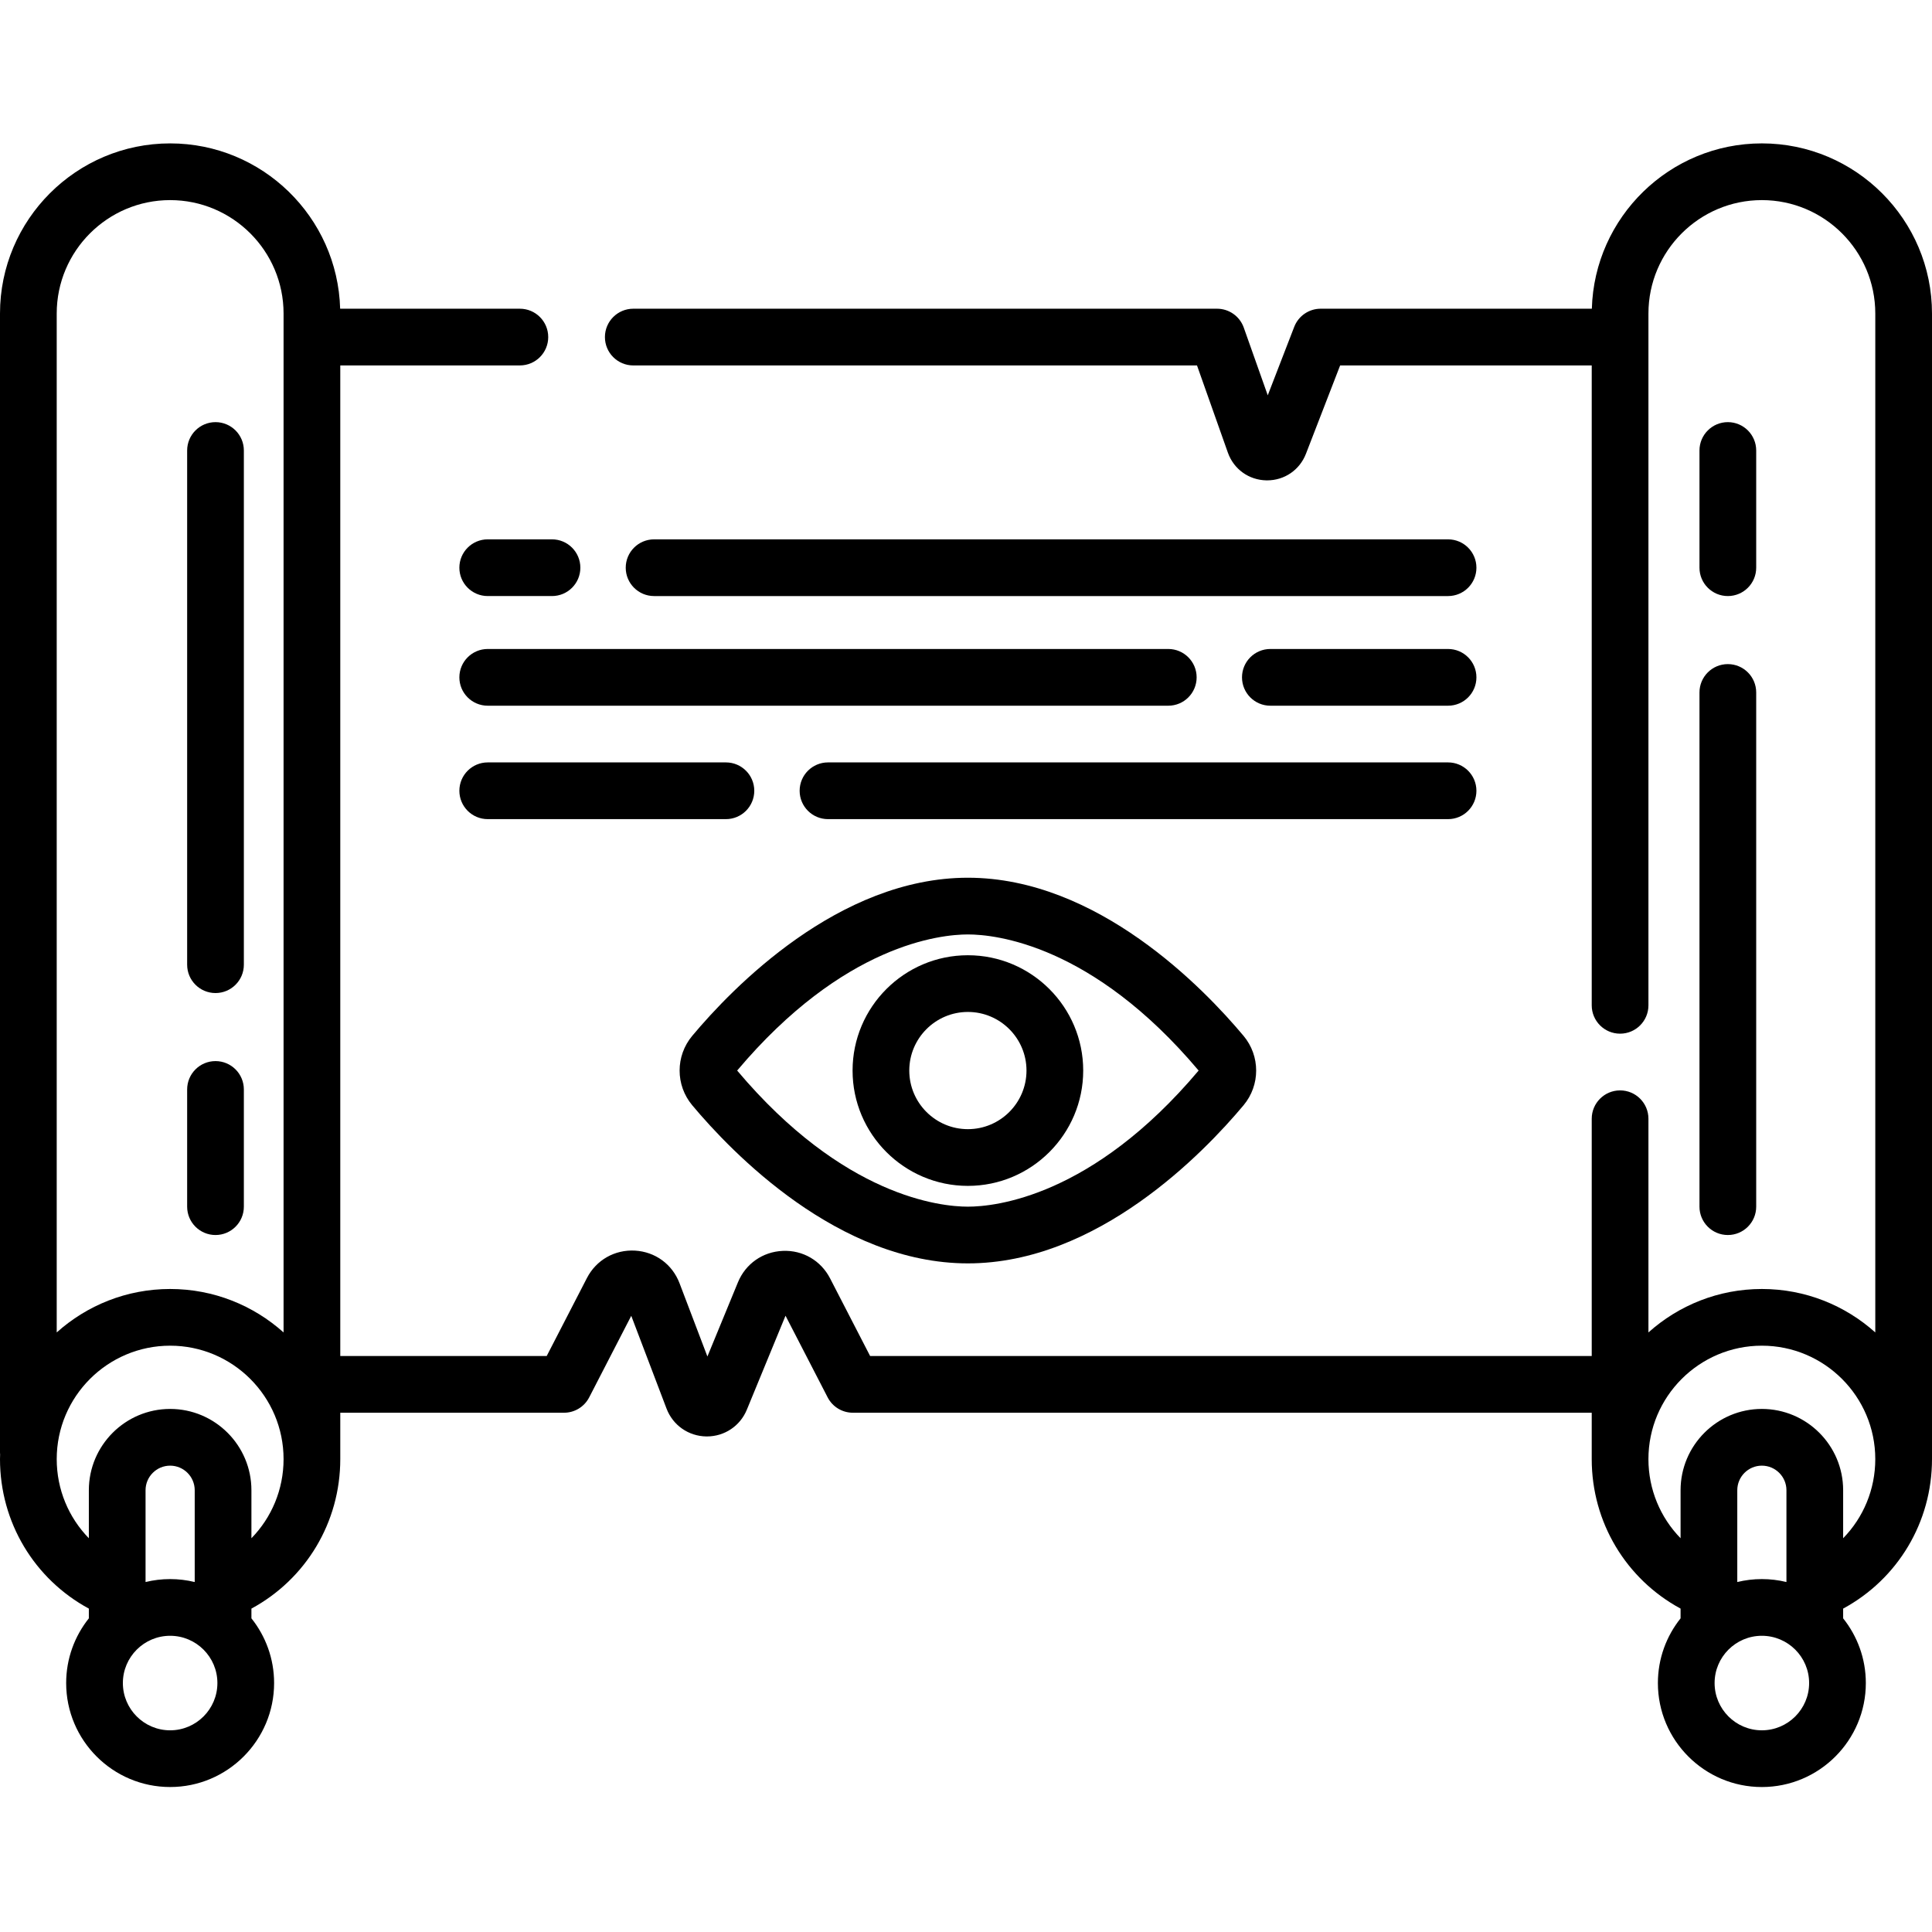 <svg viewBox="0 -38 512 512" xmlns="http://www.w3.org/2000/svg"><path d="m512 45.09c0-24.863-20.227-45.09-45.09-45.09-24.434 0-44.375 19.539-45.055 43.812h-71.859c-3.105 0-5.891 1.91-7.012 4.805l-7.016 18.145-6.355-17.941c-1.062-3-3.898-5.008-7.082-5.008h-154.703c-4.152 0-7.516 3.367-7.516 7.516s3.363 7.516 7.516 7.516h149.391l8.18 23.105c1.559 4.398 5.578 7.281 10.246 7.352h.164c4.598 0 8.621-2.754 10.285-7.055l9.055-23.402h66.676v169.578c0 4.148 3.363 7.512 7.516 7.512 4.148 0 7.512-3.363 7.512-7.512v-183.332c0-16.574 13.484-30.059 30.059-30.059 16.574 0 30.059 13.484 30.059 30.059v270.02c-7.98-7.152-18.516-11.516-30.059-11.516-11.539 0-22.074 4.359-30.059 11.516v-56.629c0-4.152-3.363-7.516-7.512-7.516-4.152 0-7.516 3.363-7.516 7.516v62.875h-191.234l-10.617-20.582c-2.434-4.719-7.246-7.516-12.539-7.277-5.301.227-9.852 3.414-11.871 8.324l-8.094 19.664-7.383-19.41c-1.914-5.035-6.445-8.348-11.82-8.652-5.352-.293-10.254 2.48-12.723 7.266l-10.66 20.668h-54.707v-262.516h47.594c4.152 0 7.516-3.363 7.516-7.512 0-4.152-3.363-7.516-7.516-7.516h-47.625c-.68-24.273-20.621-43.812-45.055-43.812-24.863 0-45.09 20.227-45.09 45.09v301.816c0 .199.016.398.031.594-.012.395-.031.785-.031 1.18 0 16.746 9.09 31.789 23.547 39.617v2.578c-3.758 4.711-6.012 10.668-6.012 17.148 0 15.195 12.359 27.555 27.555 27.555 15.191 0 27.551-12.359 27.551-27.555 0-6.477-2.254-12.438-6.012-17.148v-2.578c14.457-7.828 23.547-22.871 23.547-39.617 0-.395 0-12.293 0-12.293h59.289c2.812 0 5.387-1.57 6.676-4.07l11.148-21.613 9.352 24.59c1.68 4.414 5.82 7.309 10.543 7.375h.16c4.66 0 8.801-2.77 10.578-7.09l10.25-24.902 11.164 21.637c1.285 2.5 3.863 4.07 6.676 4.07h195.812v12.297c0 16.746 9.09 31.789 23.547 39.613v2.582c-3.758 4.707-6.012 10.668-6.012 17.148 0 15.195 12.359 27.555 27.551 27.555 15.195 0 27.555-12.359 27.555-27.555 0-6.48-2.254-12.441-6.012-17.148v-2.582c14.457-7.824 23.547-22.867 23.547-39.613 0-.395 0-303.59 0-303.59zm-466.91-30.059c16.574 0 30.059 13.484 30.059 30.059v270.02c-7.984-7.152-18.52-11.516-30.059-11.516-11.543 0-22.078 4.359-30.059 11.516v-270.02c0-16.574 13.484-30.059 30.059-30.059zm6.512 366.223c-2.09-.508-4.27-.781-6.512-.781-2.246 0-4.426.273-6.516.781v-24.328c0-3.59 2.922-6.512 6.516-6.512 3.59 0 6.512 2.922 6.512 6.512zm-6.512 39.297c-6.91 0-12.527-5.621-12.527-12.527s5.617-12.523 12.527-12.523c6.906 0 12.523 5.617 12.523 12.523s-5.617 12.527-12.523 12.527zm21.539-50.902v-12.723c0-11.879-9.664-21.543-21.539-21.543-11.879 0-21.543 9.664-21.543 21.543v12.723c-5.359-5.488-8.516-12.926-8.516-20.969 0-16.574 13.484-30.059 30.059-30.059 16.574 0 30.059 13.484 30.059 30.059 0 8.043-3.16 15.48-8.52 20.969zm406.797 11.605c-2.09-.508-4.27-.781-6.516-.781-2.242 0-4.422.273-6.512.781v-24.328c0-3.59 2.922-6.512 6.512-6.512 3.594 0 6.516 2.922 6.516 6.512zm-6.516 39.297c-6.906 0-12.523-5.621-12.523-12.527s5.617-12.523 12.523-12.523c6.91 0 12.527 5.617 12.527 12.523s-5.617 12.527-12.527 12.527zm21.543-50.902v-12.723c0-11.879-9.664-21.543-21.543-21.543-11.875 0-21.539 9.664-21.539 21.543v12.723c-5.359-5.488-8.52-12.926-8.52-20.969 0-16.574 13.484-30.059 30.059-30.059 16.574 0 30.059 13.484 30.059 30.059 0 8.043-3.156 15.48-8.516 20.969zm0 0"></path><path d="m256.5 296.809c34.305 0 62.52-29.309 73.059-41.91 4.449-5.324 4.449-13.055 0-18.383 0 0 0 0-.004 0-10.535-12.602-38.75-41.91-73.055-41.91s-62.516 29.309-73.055 41.91c-4.453 5.328-4.453 13.059 0 18.383 10.539 12.602 38.75 41.91 73.055 41.91zm0-87.172c7.238 0 32.957 2.613 61.148 36.07-28.191 33.461-53.91 36.07-61.148 36.07-7.234 0-32.957-2.609-61.145-36.07 28.188-33.457 53.91-36.07 61.145-36.07zm0 0"></path><path d="m256.5 276.27c16.852 0 30.562-13.711 30.562-30.562 0-16.852-13.711-30.559-30.562-30.559-16.848 0-30.559 13.707-30.559 30.559 0 16.852 13.711 30.562 30.559 30.562zm0-46.094c8.566 0 15.531 6.969 15.531 15.531 0 8.566-6.965 15.531-15.531 15.531-8.562 0-15.531-6.965-15.531-15.531 0-8.562 6.969-15.531 15.531-15.531zm0 0"></path><path d="m121.738 112.449c0 4.148 3.363 7.512 7.516 7.512h17.031c4.152 0 7.516-3.363 7.516-7.512 0-4.152-3.363-7.516-7.516-7.516h-17.031c-4.152 0-7.516 3.363-7.516 7.516zm0 0"></path><path d="m383.75 104.934h-210.41c-4.152 0-7.516 3.363-7.516 7.516 0 4.148 3.363 7.512 7.516 7.512h210.41c4.152 0 7.516-3.363 7.516-7.512 0-4.152-3.363-7.516-7.516-7.516zm0 0"></path><path d="m199.891 171.562c0-4.148-3.363-7.516-7.516-7.516h-63.121c-4.152 0-7.516 3.367-7.516 7.516 0 4.152 3.363 7.516 7.516 7.516h63.121c4.152 0 7.516-3.363 7.516-7.516zm0 0"></path><path d="m391.266 171.562c0-4.148-3.363-7.516-7.516-7.516h-164.32c-4.152 0-7.516 3.367-7.516 7.516 0 4.152 3.363 7.516 7.516 7.516h164.32c4.152 0 7.516-3.363 7.516-7.516zm0 0"></path><path d="m383.75 133.988h-47.094c-4.148 0-7.512 3.367-7.512 7.516 0 4.152 3.363 7.516 7.512 7.516h47.094c4.152 0 7.516-3.363 7.516-7.516 0-4.148-3.363-7.516-7.516-7.516zm0 0"></path><path d="m121.738 141.504c0 4.152 3.363 7.516 7.516 7.516h180.352c4.148 0 7.516-3.363 7.516-7.516 0-4.148-3.367-7.516-7.516-7.516h-180.352c-4.152 0-7.516 3.367-7.516 7.516zm0 0"></path><path d="m57.113 289.293c4.148 0 7.512-3.363 7.512-7.516v-31.059c0-4.152-3.363-7.516-7.512-7.516-4.152 0-7.516 3.363-7.516 7.516v31.059c0 4.152 3.363 7.516 7.516 7.516zm0 0"></path><path d="m57.113 225.168c4.148 0 7.512-3.363 7.512-7.516v-136.266c0-4.148-3.363-7.516-7.512-7.516-4.152 0-7.516 3.367-7.516 7.516v136.266c0 4.152 3.363 7.516 7.516 7.516zm0 0"></path><path d="m457.895 119.961c4.152 0 7.516-3.363 7.516-7.512v-31.062c0-4.148-3.363-7.516-7.516-7.516-4.152 0-7.516 3.367-7.516 7.516v31.062c0 4.148 3.363 7.512 7.516 7.512zm0 0"></path><path d="m450.379 281.777c0 4.152 3.363 7.516 7.516 7.516 4.152 0 7.516-3.363 7.516-7.516v-136.266c0-4.148-3.363-7.516-7.516-7.516-4.152 0-7.516 3.367-7.516 7.516zm0 0"></path></svg>